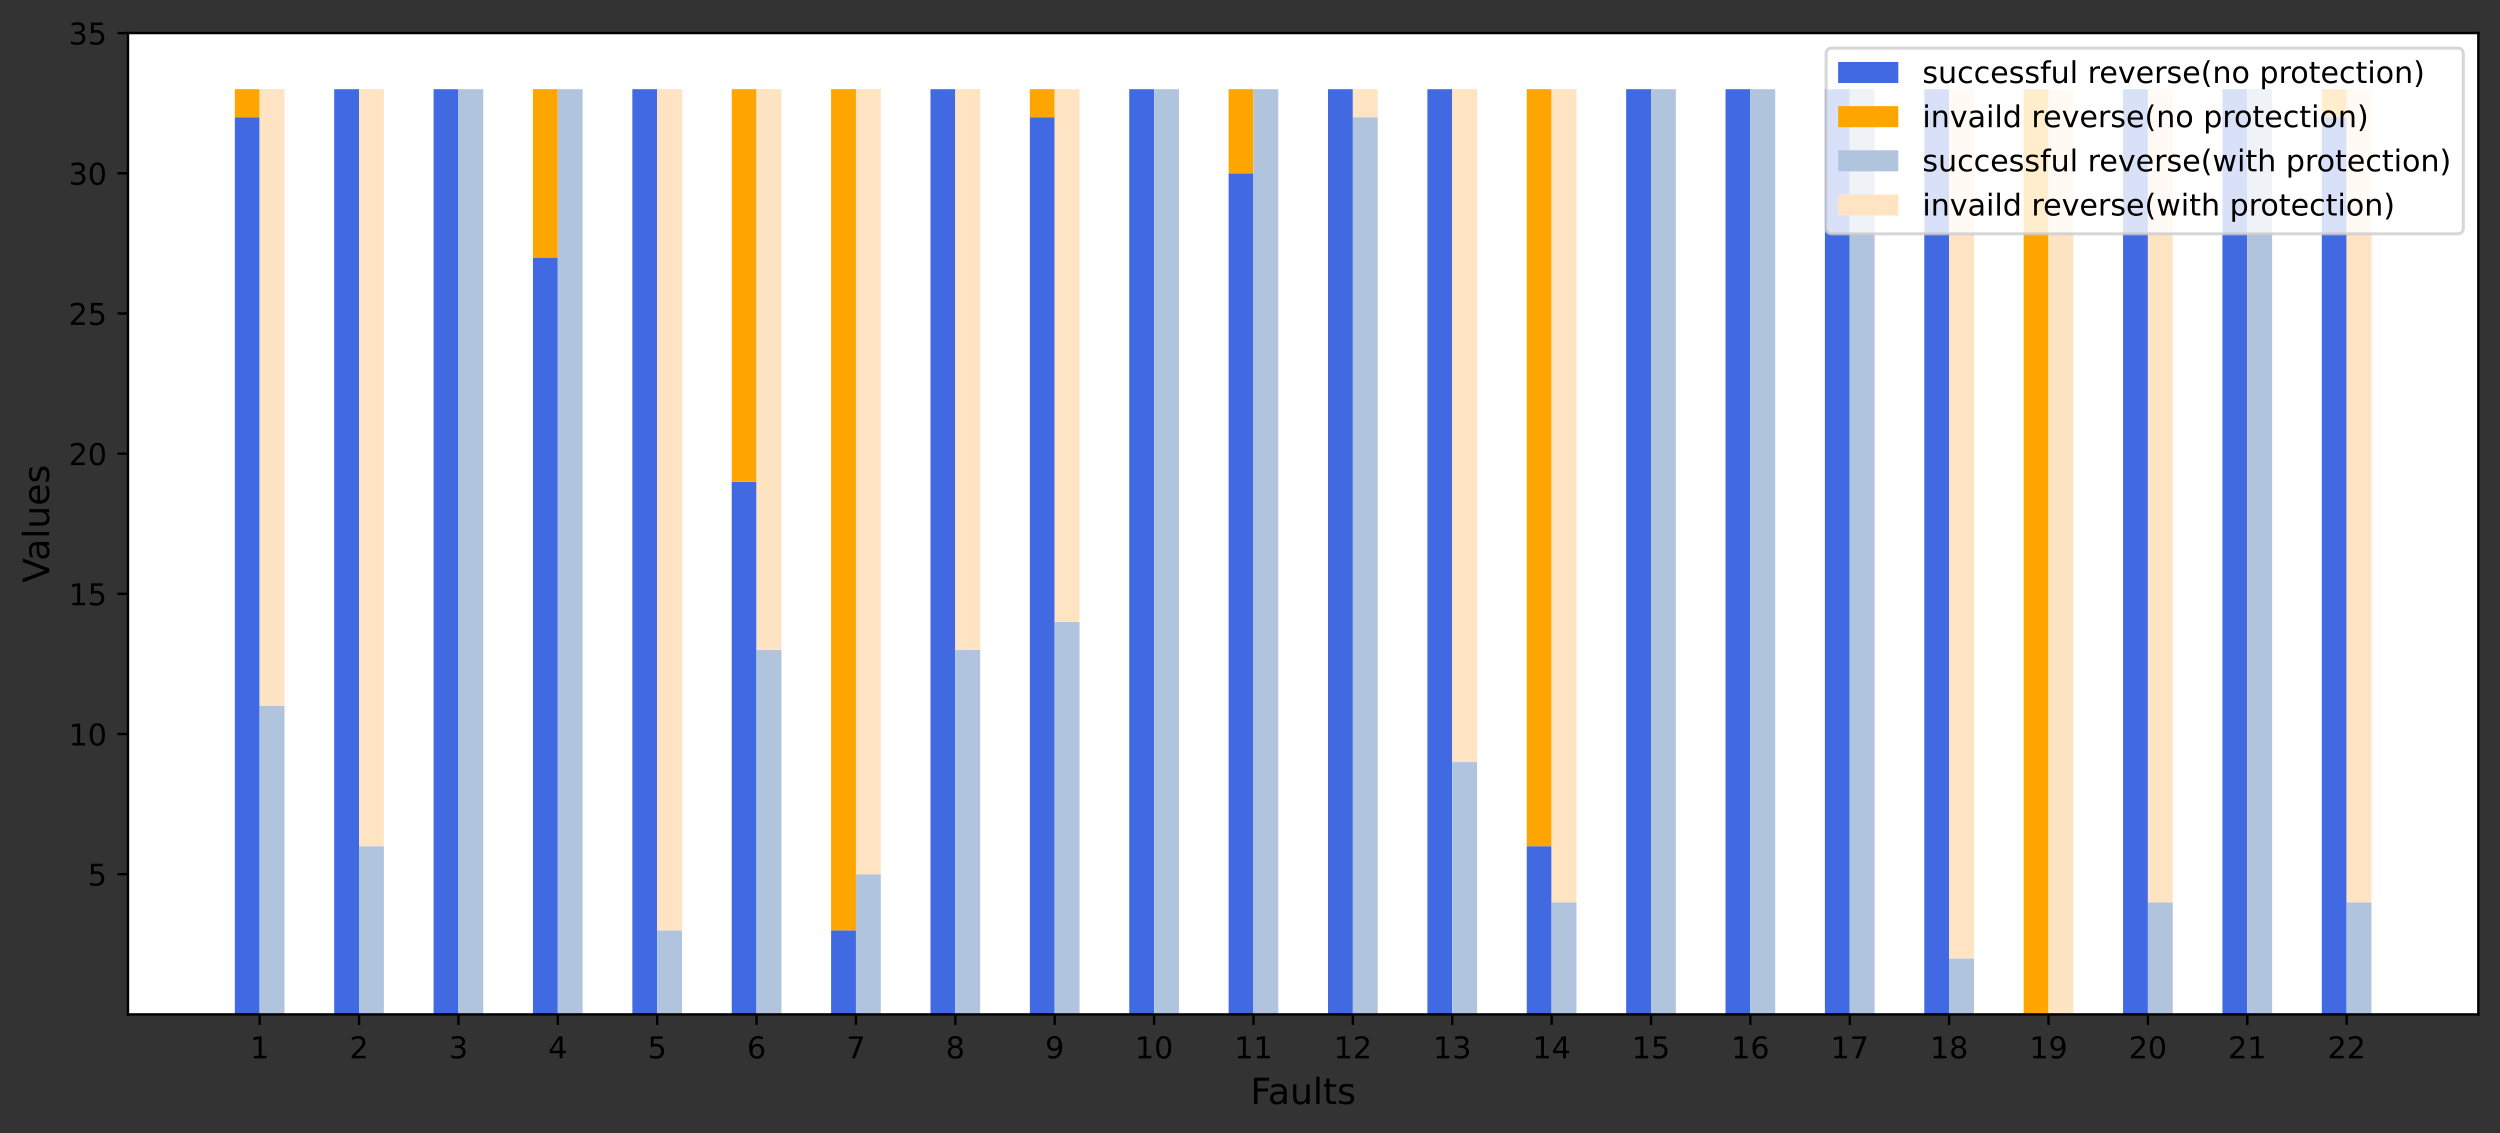 <?xml version="1.0" encoding="utf-8" standalone="no"?>
<!DOCTYPE svg PUBLIC "-//W3C//DTD SVG 1.1//EN"
  "http://www.w3.org/Graphics/SVG/1.1/DTD/svg11.dtd">
<!-- Created with matplotlib (https://matplotlib.org/) -->
<svg height="376.651pt" version="1.1" viewBox="0 0 830.939 376.651" width="830.939pt" xmlns="http://www.w3.org/2000/svg" xmlns:xlink="http://www.w3.org/1999/xlink">
 <rect x="0" y="0" width="830.939" height="376.651" fill="#333333" stroke="none"/>
 <defs>
  <style type="text/css">*{stroke-linecap:butt;stroke-linejoin:round;}</style>
 </defs>
 <g id="figure_1">
  <g id="patch_1">
   <path d="M 0 376.651 
L 830.939 376.651 
L 830.939 0 
L 0 0 
z
" style="fill:none;"/>
  </g>
  <g id="axes_1">
   <g id="patch_2">
    <path d="M 42.539 337.159 
L 823.739 337.159 
L 823.739 10.999 
L 42.539 10.999 
z
" style="fill:#ffffff;"/>
   </g>
   <g id="patch_3">
    <path clip-path="url(#p2a8222d933)" d="M 78.048 337.159 
L 86.306 337.159 
L 86.306 38.956 
L 78.048 38.956 
z
" style="fill:#4169e1;"/>
   </g>
   <g id="patch_4">
    <path clip-path="url(#p2a8222d933)" d="M 111.08 337.159 
L 119.337 337.159 
L 119.337 29.637 
L 111.08 29.637 
z
" style="fill:#4169e1;"/>
   </g>
   <g id="patch_5">
    <path clip-path="url(#p2a8222d933)" d="M 144.111 337.159 
L 152.369 337.159 
L 152.369 29.637 
L 144.111 29.637 
z
" style="fill:#4169e1;"/>
   </g>
   <g id="patch_6">
    <path clip-path="url(#p2a8222d933)" d="M 177.143 337.159 
L 185.401 337.159 
L 185.401 85.55 
L 177.143 85.55 
z
" style="fill:#4169e1;"/>
   </g>
   <g id="patch_7">
    <path clip-path="url(#p2a8222d933)" d="M 210.175 337.159 
L 218.433 337.159 
L 218.433 29.637 
L 210.175 29.637 
z
" style="fill:#4169e1;"/>
   </g>
   <g id="patch_8">
    <path clip-path="url(#p2a8222d933)" d="M 243.206 337.159 
L 251.464 337.159 
L 251.464 160.101 
L 243.206 160.101 
z
" style="fill:#4169e1;"/>
   </g>
   <g id="patch_9">
    <path clip-path="url(#p2a8222d933)" d="M 276.238 337.159 
L 284.496 337.159 
L 284.496 309.203 
L 276.238 309.203 
z
" style="fill:#4169e1;"/>
   </g>
   <g id="patch_10">
    <path clip-path="url(#p2a8222d933)" d="M 309.27 337.159 
L 317.528 337.159 
L 317.528 29.637 
L 309.27 29.637 
z
" style="fill:#4169e1;"/>
   </g>
   <g id="patch_11">
    <path clip-path="url(#p2a8222d933)" d="M 342.302 337.159 
L 350.559 337.159 
L 350.559 38.956 
L 342.302 38.956 
z
" style="fill:#4169e1;"/>
   </g>
   <g id="patch_12">
    <path clip-path="url(#p2a8222d933)" d="M 375.333 337.159 
L 383.591 337.159 
L 383.591 29.637 
L 375.333 29.637 
z
" style="fill:#4169e1;"/>
   </g>
   <g id="patch_13">
    <path clip-path="url(#p2a8222d933)" d="M 408.365 337.159 
L 416.623 337.159 
L 416.623 57.594 
L 408.365 57.594 
z
" style="fill:#4169e1;"/>
   </g>
   <g id="patch_14">
    <path clip-path="url(#p2a8222d933)" d="M 441.397 337.159 
L 449.655 337.159 
L 449.655 29.637 
L 441.397 29.637 
z
" style="fill:#4169e1;"/>
   </g>
   <g id="patch_15">
    <path clip-path="url(#p2a8222d933)" d="M 474.428 337.159 
L 482.686 337.159 
L 482.686 29.637 
L 474.428 29.637 
z
" style="fill:#4169e1;"/>
   </g>
   <g id="patch_16">
    <path clip-path="url(#p2a8222d933)" d="M 507.46 337.159 
L 515.718 337.159 
L 515.718 281.246 
L 507.46 281.246 
z
" style="fill:#4169e1;"/>
   </g>
   <g id="patch_17">
    <path clip-path="url(#p2a8222d933)" d="M 540.492 337.159 
L 548.75 337.159 
L 548.75 29.637 
L 540.492 29.637 
z
" style="fill:#4169e1;"/>
   </g>
   <g id="patch_18">
    <path clip-path="url(#p2a8222d933)" d="M 573.524 337.159 
L 581.781 337.159 
L 581.781 29.637 
L 573.524 29.637 
z
" style="fill:#4169e1;"/>
   </g>
   <g id="patch_19">
    <path clip-path="url(#p2a8222d933)" d="M 606.555 337.159 
L 614.813 337.159 
L 614.813 29.637 
L 606.555 29.637 
z
" style="fill:#4169e1;"/>
   </g>
   <g id="patch_20">
    <path clip-path="url(#p2a8222d933)" d="M 639.587 337.159 
L 647.845 337.159 
L 647.845 29.637 
L 639.587 29.637 
z
" style="fill:#4169e1;"/>
   </g>
   <g id="patch_21">
    <path clip-path="url(#p2a8222d933)" d="M 672.619 337.159 
L 680.877 337.159 
L 680.877 337.159 
L 672.619 337.159 
z
" style="fill:#4169e1;"/>
   </g>
   <g id="patch_22">
    <path clip-path="url(#p2a8222d933)" d="M 705.65 337.159 
L 713.908 337.159 
L 713.908 29.637 
L 705.65 29.637 
z
" style="fill:#4169e1;"/>
   </g>
   <g id="patch_23">
    <path clip-path="url(#p2a8222d933)" d="M 738.682 337.159 
L 746.94 337.159 
L 746.94 29.637 
L 738.682 29.637 
z
" style="fill:#4169e1;"/>
   </g>
   <g id="patch_24">
    <path clip-path="url(#p2a8222d933)" d="M 771.714 337.159 
L 779.972 337.159 
L 779.972 38.956 
L 771.714 38.956 
z
" style="fill:#4169e1;"/>
   </g>
   <g id="patch_25">
    <path clip-path="url(#p2a8222d933)" d="M 78.048 38.956 
L 86.306 38.956 
L 86.306 29.637 
L 78.048 29.637 
z
" style="fill:#ffa500;"/>
   </g>
   <g id="patch_26">
    <path clip-path="url(#p2a8222d933)" d="M 111.08 29.637 
L 119.337 29.637 
L 119.337 29.637 
L 111.08 29.637 
z
" style="fill:#ffa500;"/>
   </g>
   <g id="patch_27">
    <path clip-path="url(#p2a8222d933)" d="M 144.111 29.637 
L 152.369 29.637 
L 152.369 29.637 
L 144.111 29.637 
z
" style="fill:#ffa500;"/>
   </g>
   <g id="patch_28">
    <path clip-path="url(#p2a8222d933)" d="M 177.143 85.55 
L 185.401 85.55 
L 185.401 29.637 
L 177.143 29.637 
z
" style="fill:#ffa500;"/>
   </g>
   <g id="patch_29">
    <path clip-path="url(#p2a8222d933)" d="M 210.175 29.637 
L 218.433 29.637 
L 218.433 29.637 
L 210.175 29.637 
z
" style="fill:#ffa500;"/>
   </g>
   <g id="patch_30">
    <path clip-path="url(#p2a8222d933)" d="M 243.206 160.101 
L 251.464 160.101 
L 251.464 29.637 
L 243.206 29.637 
z
" style="fill:#ffa500;"/>
   </g>
   <g id="patch_31">
    <path clip-path="url(#p2a8222d933)" d="M 276.238 309.203 
L 284.496 309.203 
L 284.496 29.637 
L 276.238 29.637 
z
" style="fill:#ffa500;"/>
   </g>
   <g id="patch_32">
    <path clip-path="url(#p2a8222d933)" d="M 309.27 29.637 
L 317.528 29.637 
L 317.528 29.637 
L 309.27 29.637 
z
" style="fill:#ffa500;"/>
   </g>
   <g id="patch_33">
    <path clip-path="url(#p2a8222d933)" d="M 342.302 38.956 
L 350.559 38.956 
L 350.559 29.637 
L 342.302 29.637 
z
" style="fill:#ffa500;"/>
   </g>
   <g id="patch_34">
    <path clip-path="url(#p2a8222d933)" d="M 375.333 29.637 
L 383.591 29.637 
L 383.591 29.637 
L 375.333 29.637 
z
" style="fill:#ffa500;"/>
   </g>
   <g id="patch_35">
    <path clip-path="url(#p2a8222d933)" d="M 408.365 57.594 
L 416.623 57.594 
L 416.623 29.637 
L 408.365 29.637 
z
" style="fill:#ffa500;"/>
   </g>
   <g id="patch_36">
    <path clip-path="url(#p2a8222d933)" d="M 441.397 29.637 
L 449.655 29.637 
L 449.655 29.637 
L 441.397 29.637 
z
" style="fill:#ffa500;"/>
   </g>
   <g id="patch_37">
    <path clip-path="url(#p2a8222d933)" d="M 474.428 29.637 
L 482.686 29.637 
L 482.686 29.637 
L 474.428 29.637 
z
" style="fill:#ffa500;"/>
   </g>
   <g id="patch_38">
    <path clip-path="url(#p2a8222d933)" d="M 507.46 281.246 
L 515.718 281.246 
L 515.718 29.637 
L 507.46 29.637 
z
" style="fill:#ffa500;"/>
   </g>
   <g id="patch_39">
    <path clip-path="url(#p2a8222d933)" d="M 540.492 29.637 
L 548.75 29.637 
L 548.75 29.637 
L 540.492 29.637 
z
" style="fill:#ffa500;"/>
   </g>
   <g id="patch_40">
    <path clip-path="url(#p2a8222d933)" d="M 573.524 29.637 
L 581.781 29.637 
L 581.781 29.637 
L 573.524 29.637 
z
" style="fill:#ffa500;"/>
   </g>
   <g id="patch_41">
    <path clip-path="url(#p2a8222d933)" d="M 606.555 29.637 
L 614.813 29.637 
L 614.813 29.637 
L 606.555 29.637 
z
" style="fill:#ffa500;"/>
   </g>
   <g id="patch_42">
    <path clip-path="url(#p2a8222d933)" d="M 639.587 29.637 
L 647.845 29.637 
L 647.845 29.637 
L 639.587 29.637 
z
" style="fill:#ffa500;"/>
   </g>
   <g id="patch_43">
    <path clip-path="url(#p2a8222d933)" d="M 672.619 337.159 
L 680.877 337.159 
L 680.877 29.637 
L 672.619 29.637 
z
" style="fill:#ffa500;"/>
   </g>
   <g id="patch_44">
    <path clip-path="url(#p2a8222d933)" d="M 705.65 29.637 
L 713.908 29.637 
L 713.908 29.637 
L 705.65 29.637 
z
" style="fill:#ffa500;"/>
   </g>
   <g id="patch_45">
    <path clip-path="url(#p2a8222d933)" d="M 738.682 29.637 
L 746.94 29.637 
L 746.94 29.637 
L 738.682 29.637 
z
" style="fill:#ffa500;"/>
   </g>
   <g id="patch_46">
    <path clip-path="url(#p2a8222d933)" d="M 771.714 38.956 
L 779.972 38.956 
L 779.972 29.637 
L 771.714 29.637 
z
" style="fill:#ffa500;"/>
   </g>
   <g id="patch_47">
    <path clip-path="url(#p2a8222d933)" d="M 86.306 337.159 
L 94.564 337.159 
L 94.564 234.652 
L 86.306 234.652 
z
" style="fill:#b0c4de;"/>
   </g>
   <g id="patch_48">
    <path clip-path="url(#p2a8222d933)" d="M 119.337 337.159 
L 127.595 337.159 
L 127.595 281.246 
L 119.337 281.246 
z
" style="fill:#b0c4de;"/>
   </g>
   <g id="patch_49">
    <path clip-path="url(#p2a8222d933)" d="M 152.369 337.159 
L 160.627 337.159 
L 160.627 29.637 
L 152.369 29.637 
z
" style="fill:#b0c4de;"/>
   </g>
   <g id="patch_50">
    <path clip-path="url(#p2a8222d933)" d="M 185.401 337.159 
L 193.659 337.159 
L 193.659 29.637 
L 185.401 29.637 
z
" style="fill:#b0c4de;"/>
   </g>
   <g id="patch_51">
    <path clip-path="url(#p2a8222d933)" d="M 218.433 337.159 
L 226.691 337.159 
L 226.691 309.203 
L 218.433 309.203 
z
" style="fill:#b0c4de;"/>
   </g>
   <g id="patch_52">
    <path clip-path="url(#p2a8222d933)" d="M 251.464 337.159 
L 259.722 337.159 
L 259.722 216.014 
L 251.464 216.014 
z
" style="fill:#b0c4de;"/>
   </g>
   <g id="patch_53">
    <path clip-path="url(#p2a8222d933)" d="M 284.496 337.159 
L 292.754 337.159 
L 292.754 290.565 
L 284.496 290.565 
z
" style="fill:#b0c4de;"/>
   </g>
   <g id="patch_54">
    <path clip-path="url(#p2a8222d933)" d="M 317.528 337.159 
L 325.786 337.159 
L 325.786 216.014 
L 317.528 216.014 
z
" style="fill:#b0c4de;"/>
   </g>
   <g id="patch_55">
    <path clip-path="url(#p2a8222d933)" d="M 350.559 337.159 
L 358.817 337.159 
L 358.817 206.695 
L 350.559 206.695 
z
" style="fill:#b0c4de;"/>
   </g>
   <g id="patch_56">
    <path clip-path="url(#p2a8222d933)" d="M 383.591 337.159 
L 391.849 337.159 
L 391.849 29.637 
L 383.591 29.637 
z
" style="fill:#b0c4de;"/>
   </g>
   <g id="patch_57">
    <path clip-path="url(#p2a8222d933)" d="M 416.623 337.159 
L 424.881 337.159 
L 424.881 29.637 
L 416.623 29.637 
z
" style="fill:#b0c4de;"/>
   </g>
   <g id="patch_58">
    <path clip-path="url(#p2a8222d933)" d="M 449.655 337.159 
L 457.913 337.159 
L 457.913 38.956 
L 449.655 38.956 
z
" style="fill:#b0c4de;"/>
   </g>
   <g id="patch_59">
    <path clip-path="url(#p2a8222d933)" d="M 482.686 337.159 
L 490.944 337.159 
L 490.944 253.29 
L 482.686 253.29 
z
" style="fill:#b0c4de;"/>
   </g>
   <g id="patch_60">
    <path clip-path="url(#p2a8222d933)" d="M 515.718 337.159 
L 523.976 337.159 
L 523.976 299.884 
L 515.718 299.884 
z
" style="fill:#b0c4de;"/>
   </g>
   <g id="patch_61">
    <path clip-path="url(#p2a8222d933)" d="M 548.75 337.159 
L 557.008 337.159 
L 557.008 29.637 
L 548.75 29.637 
z
" style="fill:#b0c4de;"/>
   </g>
   <g id="patch_62">
    <path clip-path="url(#p2a8222d933)" d="M 581.781 337.159 
L 590.039 337.159 
L 590.039 29.637 
L 581.781 29.637 
z
" style="fill:#b0c4de;"/>
   </g>
   <g id="patch_63">
    <path clip-path="url(#p2a8222d933)" d="M 614.813 337.159 
L 623.071 337.159 
L 623.071 29.637 
L 614.813 29.637 
z
" style="fill:#b0c4de;"/>
   </g>
   <g id="patch_64">
    <path clip-path="url(#p2a8222d933)" d="M 647.845 337.159 
L 656.103 337.159 
L 656.103 318.522 
L 647.845 318.522 
z
" style="fill:#b0c4de;"/>
   </g>
   <g id="patch_65">
    <path clip-path="url(#p2a8222d933)" d="M 680.877 337.159 
L 689.135 337.159 
L 689.135 337.159 
L 680.877 337.159 
z
" style="fill:#b0c4de;"/>
   </g>
   <g id="patch_66">
    <path clip-path="url(#p2a8222d933)" d="M 713.908 337.159 
L 722.166 337.159 
L 722.166 299.884 
L 713.908 299.884 
z
" style="fill:#b0c4de;"/>
   </g>
   <g id="patch_67">
    <path clip-path="url(#p2a8222d933)" d="M 746.94 337.159 
L 755.198 337.159 
L 755.198 29.637 
L 746.94 29.637 
z
" style="fill:#b0c4de;"/>
   </g>
   <g id="patch_68">
    <path clip-path="url(#p2a8222d933)" d="M 779.972 337.159 
L 788.23 337.159 
L 788.23 299.884 
L 779.972 299.884 
z
" style="fill:#b0c4de;"/>
   </g>
   <g id="patch_69">
    <path clip-path="url(#p2a8222d933)" d="M 86.306 234.652 
L 94.564 234.652 
L 94.564 29.637 
L 86.306 29.637 
z
" style="fill:#ffe4c4;"/>
   </g>
   <g id="patch_70">
    <path clip-path="url(#p2a8222d933)" d="M 119.337 281.246 
L 127.595 281.246 
L 127.595 29.637 
L 119.337 29.637 
z
" style="fill:#ffe4c4;"/>
   </g>
   <g id="patch_71">
    <path clip-path="url(#p2a8222d933)" d="M 152.369 29.637 
L 160.627 29.637 
L 160.627 29.637 
L 152.369 29.637 
z
" style="fill:#ffe4c4;"/>
   </g>
   <g id="patch_72">
    <path clip-path="url(#p2a8222d933)" d="M 185.401 29.637 
L 193.659 29.637 
L 193.659 29.637 
L 185.401 29.637 
z
" style="fill:#ffe4c4;"/>
   </g>
   <g id="patch_73">
    <path clip-path="url(#p2a8222d933)" d="M 218.433 309.203 
L 226.691 309.203 
L 226.691 29.637 
L 218.433 29.637 
z
" style="fill:#ffe4c4;"/>
   </g>
   <g id="patch_74">
    <path clip-path="url(#p2a8222d933)" d="M 251.464 216.014 
L 259.722 216.014 
L 259.722 29.637 
L 251.464 29.637 
z
" style="fill:#ffe4c4;"/>
   </g>
   <g id="patch_75">
    <path clip-path="url(#p2a8222d933)" d="M 284.496 290.565 
L 292.754 290.565 
L 292.754 29.637 
L 284.496 29.637 
z
" style="fill:#ffe4c4;"/>
   </g>
   <g id="patch_76">
    <path clip-path="url(#p2a8222d933)" d="M 317.528 216.014 
L 325.786 216.014 
L 325.786 29.637 
L 317.528 29.637 
z
" style="fill:#ffe4c4;"/>
   </g>
   <g id="patch_77">
    <path clip-path="url(#p2a8222d933)" d="M 350.559 206.695 
L 358.817 206.695 
L 358.817 29.637 
L 350.559 29.637 
z
" style="fill:#ffe4c4;"/>
   </g>
   <g id="patch_78">
    <path clip-path="url(#p2a8222d933)" d="M 383.591 29.637 
L 391.849 29.637 
L 391.849 29.637 
L 383.591 29.637 
z
" style="fill:#ffe4c4;"/>
   </g>
   <g id="patch_79">
    <path clip-path="url(#p2a8222d933)" d="M 416.623 29.637 
L 424.881 29.637 
L 424.881 29.637 
L 416.623 29.637 
z
" style="fill:#ffe4c4;"/>
   </g>
   <g id="patch_80">
    <path clip-path="url(#p2a8222d933)" d="M 449.655 38.956 
L 457.913 38.956 
L 457.913 29.637 
L 449.655 29.637 
z
" style="fill:#ffe4c4;"/>
   </g>
   <g id="patch_81">
    <path clip-path="url(#p2a8222d933)" d="M 482.686 253.29 
L 490.944 253.29 
L 490.944 29.637 
L 482.686 29.637 
z
" style="fill:#ffe4c4;"/>
   </g>
   <g id="patch_82">
    <path clip-path="url(#p2a8222d933)" d="M 515.718 299.884 
L 523.976 299.884 
L 523.976 29.637 
L 515.718 29.637 
z
" style="fill:#ffe4c4;"/>
   </g>
   <g id="patch_83">
    <path clip-path="url(#p2a8222d933)" d="M 548.75 29.637 
L 557.008 29.637 
L 557.008 29.637 
L 548.75 29.637 
z
" style="fill:#ffe4c4;"/>
   </g>
   <g id="patch_84">
    <path clip-path="url(#p2a8222d933)" d="M 581.781 29.637 
L 590.039 29.637 
L 590.039 29.637 
L 581.781 29.637 
z
" style="fill:#ffe4c4;"/>
   </g>
   <g id="patch_85">
    <path clip-path="url(#p2a8222d933)" d="M 614.813 29.637 
L 623.071 29.637 
L 623.071 29.637 
L 614.813 29.637 
z
" style="fill:#ffe4c4;"/>
   </g>
   <g id="patch_86">
    <path clip-path="url(#p2a8222d933)" d="M 647.845 318.522 
L 656.103 318.522 
L 656.103 29.637 
L 647.845 29.637 
z
" style="fill:#ffe4c4;"/>
   </g>
   <g id="patch_87">
    <path clip-path="url(#p2a8222d933)" d="M 680.877 337.159 
L 689.135 337.159 
L 689.135 29.637 
L 680.877 29.637 
z
" style="fill:#ffe4c4;"/>
   </g>
   <g id="patch_88">
    <path clip-path="url(#p2a8222d933)" d="M 713.908 299.884 
L 722.166 299.884 
L 722.166 29.637 
L 713.908 29.637 
z
" style="fill:#ffe4c4;"/>
   </g>
   <g id="patch_89">
    <path clip-path="url(#p2a8222d933)" d="M 746.94 29.637 
L 755.198 29.637 
L 755.198 29.637 
L 746.94 29.637 
z
" style="fill:#ffe4c4;"/>
   </g>
   <g id="patch_90">
    <path clip-path="url(#p2a8222d933)" d="M 779.972 299.884 
L 788.23 299.884 
L 788.23 29.637 
L 779.972 29.637 
z
" style="fill:#ffe4c4;"/>
   </g>
   <g id="matplotlib.axis_1">
    <g id="xtick_1">
     <g id="line2d_1">
      <defs>
       <path d="M 0 0 
L 0 3.5 
" id="m0b2e423b30" style="stroke:#000000;stroke-width:0.8;"/>
      </defs>
      <g>
       <use style="stroke:#000000;stroke-width:0.8;" x="86.306" xlink:href="#m0b2e423b30" y="337.159"/>
      </g>
     </g>
     <g id="text_1">
      <!-- 1 -->
      <g transform="translate(83.125 351.758)scale(0.1 -0.1)">
       <defs>
        <path d="M 12.406 8.297 
L 28.516 8.297 
L 28.516 63.922 
L 10.984 60.406 
L 10.984 69.391 
L 28.422 72.906 
L 38.281 72.906 
L 38.281 8.297 
L 54.391 8.297 
L 54.391 0 
L 12.406 0 
z
" id="DejaVuSans-49"/>
       </defs>
       <use xlink:href="#DejaVuSans-49"/>
      </g>
     </g>
    </g>
    <g id="xtick_2">
     <g id="line2d_2">
      <g>
       <use style="stroke:#000000;stroke-width:0.8;" x="119.337" xlink:href="#m0b2e423b30" y="337.159"/>
      </g>
     </g>
     <g id="text_2">
      <!-- 2 -->
      <g transform="translate(116.156 351.758)scale(0.1 -0.1)">
       <defs>
        <path d="M 19.188 8.297 
L 53.609 8.297 
L 53.609 0 
L 7.328 0 
L 7.328 8.297 
Q 12.938 14.109 22.625 23.891 
Q 32.328 33.688 34.812 36.531 
Q 39.547 41.844 41.422 45.531 
Q 43.312 49.219 43.312 52.781 
Q 43.312 58.594 39.234 62.25 
Q 35.156 65.922 28.609 65.922 
Q 23.969 65.922 18.812 64.312 
Q 13.672 62.703 7.812 59.422 
L 7.812 69.391 
Q 13.766 71.781 18.938 73 
Q 24.125 74.219 28.422 74.219 
Q 39.75 74.219 46.484 68.547 
Q 53.219 62.891 53.219 53.422 
Q 53.219 48.922 51.531 44.891 
Q 49.859 40.875 45.406 35.406 
Q 44.188 33.984 37.641 27.219 
Q 31.109 20.453 19.188 8.297 
z
" id="DejaVuSans-50"/>
       </defs>
       <use xlink:href="#DejaVuSans-50"/>
      </g>
     </g>
    </g>
    <g id="xtick_3">
     <g id="line2d_3">
      <g>
       <use style="stroke:#000000;stroke-width:0.8;" x="152.369" xlink:href="#m0b2e423b30" y="337.159"/>
      </g>
     </g>
     <g id="text_3">
      <!-- 3 -->
      <g transform="translate(149.188 351.758)scale(0.1 -0.1)">
       <defs>
        <path d="M 40.578 39.312 
Q 47.656 37.797 51.625 33 
Q 55.609 28.219 55.609 21.188 
Q 55.609 10.406 48.188 4.484 
Q 40.766 -1.422 27.094 -1.422 
Q 22.516 -1.422 17.656 -0.516 
Q 12.797 0.391 7.625 2.203 
L 7.625 11.719 
Q 11.719 9.328 16.594 8.109 
Q 21.484 6.891 26.812 6.891 
Q 36.078 6.891 40.938 10.547 
Q 45.797 14.203 45.797 21.188 
Q 45.797 27.641 41.281 31.266 
Q 36.766 34.906 28.719 34.906 
L 20.219 34.906 
L 20.219 43.016 
L 29.109 43.016 
Q 36.375 43.016 40.234 45.922 
Q 44.094 48.828 44.094 54.297 
Q 44.094 59.906 40.109 62.906 
Q 36.141 65.922 28.719 65.922 
Q 24.656 65.922 20.016 65.031 
Q 15.375 64.156 9.812 62.312 
L 9.812 71.094 
Q 15.438 72.656 20.344 73.438 
Q 25.25 74.219 29.594 74.219 
Q 40.828 74.219 47.359 69.109 
Q 53.906 64.016 53.906 55.328 
Q 53.906 49.266 50.438 45.094 
Q 46.969 40.922 40.578 39.312 
z
" id="DejaVuSans-51"/>
       </defs>
       <use xlink:href="#DejaVuSans-51"/>
      </g>
     </g>
    </g>
    <g id="xtick_4">
     <g id="line2d_4">
      <g>
       <use style="stroke:#000000;stroke-width:0.8;" x="185.401" xlink:href="#m0b2e423b30" y="337.159"/>
      </g>
     </g>
     <g id="text_4">
      <!-- 4 -->
      <g transform="translate(182.22 351.758)scale(0.1 -0.1)">
       <defs>
        <path d="M 37.797 64.312 
L 12.891 25.391 
L 37.797 25.391 
z
M 35.203 72.906 
L 47.609 72.906 
L 47.609 25.391 
L 58.016 25.391 
L 58.016 17.188 
L 47.609 17.188 
L 47.609 0 
L 37.797 0 
L 37.797 17.188 
L 4.891 17.188 
L 4.891 26.703 
z
" id="DejaVuSans-52"/>
       </defs>
       <use xlink:href="#DejaVuSans-52"/>
      </g>
     </g>
    </g>
    <g id="xtick_5">
     <g id="line2d_5">
      <g>
       <use style="stroke:#000000;stroke-width:0.8;" x="218.433" xlink:href="#m0b2e423b30" y="337.159"/>
      </g>
     </g>
     <g id="text_5">
      <!-- 5 -->
      <g transform="translate(215.251 351.758)scale(0.1 -0.1)">
       <defs>
        <path d="M 10.797 72.906 
L 49.516 72.906 
L 49.516 64.594 
L 19.828 64.594 
L 19.828 46.734 
Q 21.969 47.469 24.109 47.828 
Q 26.266 48.188 28.422 48.188 
Q 40.625 48.188 47.75 41.5 
Q 54.891 34.812 54.891 23.391 
Q 54.891 11.625 47.562 5.094 
Q 40.234 -1.422 26.906 -1.422 
Q 22.312 -1.422 17.547 -0.641 
Q 12.797 0.141 7.719 1.703 
L 7.719 11.625 
Q 12.109 9.234 16.797 8.062 
Q 21.484 6.891 26.703 6.891 
Q 35.156 6.891 40.078 11.328 
Q 45.016 15.766 45.016 23.391 
Q 45.016 31 40.078 35.438 
Q 35.156 39.891 26.703 39.891 
Q 22.75 39.891 18.812 39.016 
Q 14.891 38.141 10.797 36.281 
z
" id="DejaVuSans-53"/>
       </defs>
       <use xlink:href="#DejaVuSans-53"/>
      </g>
     </g>
    </g>
    <g id="xtick_6">
     <g id="line2d_6">
      <g>
       <use style="stroke:#000000;stroke-width:0.8;" x="251.464" xlink:href="#m0b2e423b30" y="337.159"/>
      </g>
     </g>
     <g id="text_6">
      <!-- 6 -->
      <g transform="translate(248.283 351.758)scale(0.1 -0.1)">
       <defs>
        <path d="M 33.016 40.375 
Q 26.375 40.375 22.484 35.828 
Q 18.609 31.297 18.609 23.391 
Q 18.609 15.531 22.484 10.953 
Q 26.375 6.391 33.016 6.391 
Q 39.656 6.391 43.531 10.953 
Q 47.406 15.531 47.406 23.391 
Q 47.406 31.297 43.531 35.828 
Q 39.656 40.375 33.016 40.375 
z
M 52.594 71.297 
L 52.594 62.312 
Q 48.875 64.062 45.094 64.984 
Q 41.312 65.922 37.594 65.922 
Q 27.828 65.922 22.672 59.328 
Q 17.531 52.734 16.797 39.406 
Q 19.672 43.656 24.016 45.922 
Q 28.375 48.188 33.594 48.188 
Q 44.578 48.188 50.953 41.516 
Q 57.328 34.859 57.328 23.391 
Q 57.328 12.156 50.688 5.359 
Q 44.047 -1.422 33.016 -1.422 
Q 20.359 -1.422 13.672 8.266 
Q 6.984 17.969 6.984 36.375 
Q 6.984 53.656 15.188 63.938 
Q 23.391 74.219 37.203 74.219 
Q 40.922 74.219 44.703 73.484 
Q 48.484 72.75 52.594 71.297 
z
" id="DejaVuSans-54"/>
       </defs>
       <use xlink:href="#DejaVuSans-54"/>
      </g>
     </g>
    </g>
    <g id="xtick_7">
     <g id="line2d_7">
      <g>
       <use style="stroke:#000000;stroke-width:0.8;" x="284.496" xlink:href="#m0b2e423b30" y="337.159"/>
      </g>
     </g>
     <g id="text_7">
      <!-- 7 -->
      <g transform="translate(281.315 351.758)scale(0.1 -0.1)">
       <defs>
        <path d="M 8.203 72.906 
L 55.078 72.906 
L 55.078 68.703 
L 28.609 0 
L 18.312 0 
L 43.219 64.594 
L 8.203 64.594 
z
" id="DejaVuSans-55"/>
       </defs>
       <use xlink:href="#DejaVuSans-55"/>
      </g>
     </g>
    </g>
    <g id="xtick_8">
     <g id="line2d_8">
      <g>
       <use style="stroke:#000000;stroke-width:0.8;" x="317.528" xlink:href="#m0b2e423b30" y="337.159"/>
      </g>
     </g>
     <g id="text_8">
      <!-- 8 -->
      <g transform="translate(314.347 351.758)scale(0.1 -0.1)">
       <defs>
        <path d="M 31.781 34.625 
Q 24.75 34.625 20.719 30.859 
Q 16.703 27.094 16.703 20.516 
Q 16.703 13.922 20.719 10.156 
Q 24.75 6.391 31.781 6.391 
Q 38.812 6.391 42.859 10.172 
Q 46.922 13.969 46.922 20.516 
Q 46.922 27.094 42.891 30.859 
Q 38.875 34.625 31.781 34.625 
z
M 21.922 38.812 
Q 15.578 40.375 12.031 44.719 
Q 8.5 49.078 8.5 55.328 
Q 8.5 64.062 14.719 69.141 
Q 20.953 74.219 31.781 74.219 
Q 42.672 74.219 48.875 69.141 
Q 55.078 64.062 55.078 55.328 
Q 55.078 49.078 51.531 44.719 
Q 48 40.375 41.703 38.812 
Q 48.828 37.156 52.797 32.312 
Q 56.781 27.484 56.781 20.516 
Q 56.781 9.906 50.312 4.234 
Q 43.844 -1.422 31.781 -1.422 
Q 19.734 -1.422 13.25 4.234 
Q 6.781 9.906 6.781 20.516 
Q 6.781 27.484 10.781 32.312 
Q 14.797 37.156 21.922 38.812 
z
M 18.312 54.391 
Q 18.312 48.734 21.844 45.562 
Q 25.391 42.391 31.781 42.391 
Q 38.141 42.391 41.719 45.562 
Q 45.312 48.734 45.312 54.391 
Q 45.312 60.062 41.719 63.234 
Q 38.141 66.406 31.781 66.406 
Q 25.391 66.406 21.844 63.234 
Q 18.312 60.062 18.312 54.391 
z
" id="DejaVuSans-56"/>
       </defs>
       <use xlink:href="#DejaVuSans-56"/>
      </g>
     </g>
    </g>
    <g id="xtick_9">
     <g id="line2d_9">
      <g>
       <use style="stroke:#000000;stroke-width:0.8;" x="350.559" xlink:href="#m0b2e423b30" y="337.159"/>
      </g>
     </g>
     <g id="text_9">
      <!-- 9 -->
      <g transform="translate(347.378 351.758)scale(0.1 -0.1)">
       <defs>
        <path d="M 10.984 1.516 
L 10.984 10.5 
Q 14.703 8.734 18.5 7.812 
Q 22.312 6.891 25.984 6.891 
Q 35.75 6.891 40.891 13.453 
Q 46.047 20.016 46.781 33.406 
Q 43.953 29.203 39.594 26.953 
Q 35.25 24.703 29.984 24.703 
Q 19.047 24.703 12.672 31.312 
Q 6.297 37.938 6.297 49.422 
Q 6.297 60.641 12.938 67.422 
Q 19.578 74.219 30.609 74.219 
Q 43.266 74.219 49.922 64.516 
Q 56.594 54.828 56.594 36.375 
Q 56.594 19.141 48.406 8.859 
Q 40.234 -1.422 26.422 -1.422 
Q 22.703 -1.422 18.891 -0.688 
Q 15.094 0.047 10.984 1.516 
z
M 30.609 32.422 
Q 37.25 32.422 41.125 36.953 
Q 45.016 41.5 45.016 49.422 
Q 45.016 57.281 41.125 61.844 
Q 37.25 66.406 30.609 66.406 
Q 23.969 66.406 20.094 61.844 
Q 16.219 57.281 16.219 49.422 
Q 16.219 41.5 20.094 36.953 
Q 23.969 32.422 30.609 32.422 
z
" id="DejaVuSans-57"/>
       </defs>
       <use xlink:href="#DejaVuSans-57"/>
      </g>
     </g>
    </g>
    <g id="xtick_10">
     <g id="line2d_10">
      <g>
       <use style="stroke:#000000;stroke-width:0.8;" x="383.591" xlink:href="#m0b2e423b30" y="337.159"/>
      </g>
     </g>
     <g id="text_10">
      <!-- 10 -->
      <g transform="translate(377.229 351.758)scale(0.1 -0.1)">
       <defs>
        <path d="M 31.781 66.406 
Q 24.172 66.406 20.328 58.906 
Q 16.5 51.422 16.5 36.375 
Q 16.5 21.391 20.328 13.891 
Q 24.172 6.391 31.781 6.391 
Q 39.453 6.391 43.281 13.891 
Q 47.125 21.391 47.125 36.375 
Q 47.125 51.422 43.281 58.906 
Q 39.453 66.406 31.781 66.406 
z
M 31.781 74.219 
Q 44.047 74.219 50.516 64.516 
Q 56.984 54.828 56.984 36.375 
Q 56.984 17.969 50.516 8.266 
Q 44.047 -1.422 31.781 -1.422 
Q 19.531 -1.422 13.062 8.266 
Q 6.594 17.969 6.594 36.375 
Q 6.594 54.828 13.062 64.516 
Q 19.531 74.219 31.781 74.219 
z
" id="DejaVuSans-48"/>
       </defs>
       <use xlink:href="#DejaVuSans-49"/>
       <use x="63.623" xlink:href="#DejaVuSans-48"/>
      </g>
     </g>
    </g>
    <g id="xtick_11">
     <g id="line2d_11">
      <g>
       <use style="stroke:#000000;stroke-width:0.8;" x="416.623" xlink:href="#m0b2e423b30" y="337.159"/>
      </g>
     </g>
     <g id="text_11">
      <!-- 11 -->
      <g transform="translate(410.26 351.758)scale(0.1 -0.1)">
       <use xlink:href="#DejaVuSans-49"/>
       <use x="63.623" xlink:href="#DejaVuSans-49"/>
      </g>
     </g>
    </g>
    <g id="xtick_12">
     <g id="line2d_12">
      <g>
       <use style="stroke:#000000;stroke-width:0.8;" x="449.655" xlink:href="#m0b2e423b30" y="337.159"/>
      </g>
     </g>
     <g id="text_12">
      <!-- 12 -->
      <g transform="translate(443.292 351.758)scale(0.1 -0.1)">
       <use xlink:href="#DejaVuSans-49"/>
       <use x="63.623" xlink:href="#DejaVuSans-50"/>
      </g>
     </g>
    </g>
    <g id="xtick_13">
     <g id="line2d_13">
      <g>
       <use style="stroke:#000000;stroke-width:0.8;" x="482.686" xlink:href="#m0b2e423b30" y="337.159"/>
      </g>
     </g>
     <g id="text_13">
      <!-- 13 -->
      <g transform="translate(476.324 351.758)scale(0.1 -0.1)">
       <use xlink:href="#DejaVuSans-49"/>
       <use x="63.623" xlink:href="#DejaVuSans-51"/>
      </g>
     </g>
    </g>
    <g id="xtick_14">
     <g id="line2d_14">
      <g>
       <use style="stroke:#000000;stroke-width:0.8;" x="515.718" xlink:href="#m0b2e423b30" y="337.159"/>
      </g>
     </g>
     <g id="text_14">
      <!-- 14 -->
      <g transform="translate(509.356 351.758)scale(0.1 -0.1)">
       <use xlink:href="#DejaVuSans-49"/>
       <use x="63.623" xlink:href="#DejaVuSans-52"/>
      </g>
     </g>
    </g>
    <g id="xtick_15">
     <g id="line2d_15">
      <g>
       <use style="stroke:#000000;stroke-width:0.8;" x="548.75" xlink:href="#m0b2e423b30" y="337.159"/>
      </g>
     </g>
     <g id="text_15">
      <!-- 15 -->
      <g transform="translate(542.387 351.758)scale(0.1 -0.1)">
       <use xlink:href="#DejaVuSans-49"/>
       <use x="63.623" xlink:href="#DejaVuSans-53"/>
      </g>
     </g>
    </g>
    <g id="xtick_16">
     <g id="line2d_16">
      <g>
       <use style="stroke:#000000;stroke-width:0.8;" x="581.781" xlink:href="#m0b2e423b30" y="337.159"/>
      </g>
     </g>
     <g id="text_16">
      <!-- 16 -->
      <g transform="translate(575.419 351.758)scale(0.1 -0.1)">
       <use xlink:href="#DejaVuSans-49"/>
       <use x="63.623" xlink:href="#DejaVuSans-54"/>
      </g>
     </g>
    </g>
    <g id="xtick_17">
     <g id="line2d_17">
      <g>
       <use style="stroke:#000000;stroke-width:0.8;" x="614.813" xlink:href="#m0b2e423b30" y="337.159"/>
      </g>
     </g>
     <g id="text_17">
      <!-- 17 -->
      <g transform="translate(608.451 351.758)scale(0.1 -0.1)">
       <use xlink:href="#DejaVuSans-49"/>
       <use x="63.623" xlink:href="#DejaVuSans-55"/>
      </g>
     </g>
    </g>
    <g id="xtick_18">
     <g id="line2d_18">
      <g>
       <use style="stroke:#000000;stroke-width:0.8;" x="647.845" xlink:href="#m0b2e423b30" y="337.159"/>
      </g>
     </g>
     <g id="text_18">
      <!-- 18 -->
      <g transform="translate(641.482 351.758)scale(0.1 -0.1)">
       <use xlink:href="#DejaVuSans-49"/>
       <use x="63.623" xlink:href="#DejaVuSans-56"/>
      </g>
     </g>
    </g>
    <g id="xtick_19">
     <g id="line2d_19">
      <g>
       <use style="stroke:#000000;stroke-width:0.8;" x="680.877" xlink:href="#m0b2e423b30" y="337.159"/>
      </g>
     </g>
     <g id="text_19">
      <!-- 19 -->
      <g transform="translate(674.514 351.758)scale(0.1 -0.1)">
       <use xlink:href="#DejaVuSans-49"/>
       <use x="63.623" xlink:href="#DejaVuSans-57"/>
      </g>
     </g>
    </g>
    <g id="xtick_20">
     <g id="line2d_20">
      <g>
       <use style="stroke:#000000;stroke-width:0.8;" x="713.908" xlink:href="#m0b2e423b30" y="337.159"/>
      </g>
     </g>
     <g id="text_20">
      <!-- 20 -->
      <g transform="translate(707.546 351.758)scale(0.1 -0.1)">
       <use xlink:href="#DejaVuSans-50"/>
       <use x="63.623" xlink:href="#DejaVuSans-48"/>
      </g>
     </g>
    </g>
    <g id="xtick_21">
     <g id="line2d_21">
      <g>
       <use style="stroke:#000000;stroke-width:0.8;" x="746.94" xlink:href="#m0b2e423b30" y="337.159"/>
      </g>
     </g>
     <g id="text_21">
      <!-- 21 -->
      <g transform="translate(740.578 351.758)scale(0.1 -0.1)">
       <use xlink:href="#DejaVuSans-50"/>
       <use x="63.623" xlink:href="#DejaVuSans-49"/>
      </g>
     </g>
    </g>
    <g id="xtick_22">
     <g id="line2d_22">
      <g>
       <use style="stroke:#000000;stroke-width:0.8;" x="779.972" xlink:href="#m0b2e423b30" y="337.159"/>
      </g>
     </g>
     <g id="text_22">
      <!-- 22 -->
      <g transform="translate(773.609 351.758)scale(0.1 -0.1)">
       <use xlink:href="#DejaVuSans-50"/>
       <use x="63.623" xlink:href="#DejaVuSans-50"/>
      </g>
     </g>
    </g>
    <g id="text_23">
     <!-- Faults -->
     <g transform="translate(415.611 366.955)scale(0.12 -0.12)">
      <defs>
       <path d="M 9.812 72.906 
L 51.703 72.906 
L 51.703 64.594 
L 19.672 64.594 
L 19.672 43.109 
L 48.578 43.109 
L 48.578 34.812 
L 19.672 34.812 
L 19.672 0 
L 9.812 0 
z
" id="DejaVuSans-70"/>
       <path d="M 34.281 27.484 
Q 23.391 27.484 19.188 25 
Q 14.984 22.516 14.984 16.5 
Q 14.984 11.719 18.141 8.906 
Q 21.297 6.109 26.703 6.109 
Q 34.188 6.109 38.703 11.406 
Q 43.219 16.703 43.219 25.484 
L 43.219 27.484 
z
M 52.203 31.203 
L 52.203 0 
L 43.219 0 
L 43.219 8.297 
Q 40.141 3.328 35.547 0.953 
Q 30.953 -1.422 24.312 -1.422 
Q 15.922 -1.422 10.953 3.297 
Q 6 8.016 6 15.922 
Q 6 25.141 12.172 29.828 
Q 18.359 34.516 30.609 34.516 
L 43.219 34.516 
L 43.219 35.406 
Q 43.219 41.609 39.141 45 
Q 35.062 48.391 27.688 48.391 
Q 23 48.391 18.547 47.266 
Q 14.109 46.141 10.016 43.891 
L 10.016 52.203 
Q 14.938 54.109 19.578 55.047 
Q 24.219 56 28.609 56 
Q 40.484 56 46.344 49.844 
Q 52.203 43.703 52.203 31.203 
z
" id="DejaVuSans-97"/>
       <path d="M 8.5 21.578 
L 8.5 54.688 
L 17.484 54.688 
L 17.484 21.922 
Q 17.484 14.156 20.5 10.266 
Q 23.531 6.391 29.594 6.391 
Q 36.859 6.391 41.078 11.031 
Q 45.312 15.672 45.312 23.688 
L 45.312 54.688 
L 54.297 54.688 
L 54.297 0 
L 45.312 0 
L 45.312 8.406 
Q 42.047 3.422 37.719 1 
Q 33.406 -1.422 27.688 -1.422 
Q 18.266 -1.422 13.375 4.438 
Q 8.5 10.297 8.5 21.578 
z
M 31.109 56 
z
" id="DejaVuSans-117"/>
       <path d="M 9.422 75.984 
L 18.406 75.984 
L 18.406 0 
L 9.422 0 
z
" id="DejaVuSans-108"/>
       <path d="M 18.312 70.219 
L 18.312 54.688 
L 36.812 54.688 
L 36.812 47.703 
L 18.312 47.703 
L 18.312 18.016 
Q 18.312 11.328 20.141 9.422 
Q 21.969 7.516 27.594 7.516 
L 36.812 7.516 
L 36.812 0 
L 27.594 0 
Q 17.188 0 13.234 3.875 
Q 9.281 7.766 9.281 18.016 
L 9.281 47.703 
L 2.688 47.703 
L 2.688 54.688 
L 9.281 54.688 
L 9.281 70.219 
z
" id="DejaVuSans-116"/>
       <path d="M 44.281 53.078 
L 44.281 44.578 
Q 40.484 46.531 36.375 47.5 
Q 32.281 48.484 27.875 48.484 
Q 21.188 48.484 17.844 46.438 
Q 14.5 44.391 14.5 40.281 
Q 14.5 37.156 16.891 35.375 
Q 19.281 33.594 26.516 31.984 
L 29.594 31.297 
Q 39.156 29.25 43.188 25.516 
Q 47.219 21.781 47.219 15.094 
Q 47.219 7.469 41.188 3.016 
Q 35.156 -1.422 24.609 -1.422 
Q 20.219 -1.422 15.453 -0.562 
Q 10.688 0.297 5.422 2 
L 5.422 11.281 
Q 10.406 8.688 15.234 7.391 
Q 20.062 6.109 24.812 6.109 
Q 31.156 6.109 34.562 8.281 
Q 37.984 10.453 37.984 14.406 
Q 37.984 18.062 35.516 20.016 
Q 33.062 21.969 24.703 23.781 
L 21.578 24.516 
Q 13.234 26.266 9.516 29.906 
Q 5.812 33.547 5.812 39.891 
Q 5.812 47.609 11.281 51.797 
Q 16.75 56 26.812 56 
Q 31.781 56 36.172 55.266 
Q 40.578 54.547 44.281 53.078 
z
" id="DejaVuSans-115"/>
      </defs>
      <use xlink:href="#DejaVuSans-70"/>
      <use x="48.395" xlink:href="#DejaVuSans-97"/>
      <use x="109.674" xlink:href="#DejaVuSans-117"/>
      <use x="173.053" xlink:href="#DejaVuSans-108"/>
      <use x="200.836" xlink:href="#DejaVuSans-116"/>
      <use x="240.045" xlink:href="#DejaVuSans-115"/>
     </g>
    </g>
   </g>
   <g id="matplotlib.axis_2">
    <g id="ytick_1">
     <g id="line2d_23">
      <defs>
       <path d="M 0 0 
L -3.5 0 
" id="m590f7d946d" style="stroke:#000000;stroke-width:0.8;"/>
      </defs>
      <g>
       <use style="stroke:#000000;stroke-width:0.8;" x="42.539" xlink:href="#m590f7d946d" y="290.565"/>
      </g>
     </g>
     <g id="text_24">
      <!-- 5 -->
      <g transform="translate(29.176 294.364)scale(0.1 -0.1)">
       <use xlink:href="#DejaVuSans-53"/>
      </g>
     </g>
    </g>
    <g id="ytick_2">
     <g id="line2d_24">
      <g>
       <use style="stroke:#000000;stroke-width:0.8;" x="42.539" xlink:href="#m590f7d946d" y="243.971"/>
      </g>
     </g>
     <g id="text_25">
      <!-- 10 -->
      <g transform="translate(22.814 247.77)scale(0.1 -0.1)">
       <use xlink:href="#DejaVuSans-49"/>
       <use x="63.623" xlink:href="#DejaVuSans-48"/>
      </g>
     </g>
    </g>
    <g id="ytick_3">
     <g id="line2d_25">
      <g>
       <use style="stroke:#000000;stroke-width:0.8;" x="42.539" xlink:href="#m590f7d946d" y="197.376"/>
      </g>
     </g>
     <g id="text_26">
      <!-- 15 -->
      <g transform="translate(22.814 201.176)scale(0.1 -0.1)">
       <use xlink:href="#DejaVuSans-49"/>
       <use x="63.623" xlink:href="#DejaVuSans-53"/>
      </g>
     </g>
    </g>
    <g id="ytick_4">
     <g id="line2d_26">
      <g>
       <use style="stroke:#000000;stroke-width:0.8;" x="42.539" xlink:href="#m590f7d946d" y="150.782"/>
      </g>
     </g>
     <g id="text_27">
      <!-- 20 -->
      <g transform="translate(22.814 154.581)scale(0.1 -0.1)">
       <use xlink:href="#DejaVuSans-50"/>
       <use x="63.623" xlink:href="#DejaVuSans-48"/>
      </g>
     </g>
    </g>
    <g id="ytick_5">
     <g id="line2d_27">
      <g>
       <use style="stroke:#000000;stroke-width:0.8;" x="42.539" xlink:href="#m590f7d946d" y="104.188"/>
      </g>
     </g>
     <g id="text_28">
      <!-- 25 -->
      <g transform="translate(22.814 107.987)scale(0.1 -0.1)">
       <use xlink:href="#DejaVuSans-50"/>
       <use x="63.623" xlink:href="#DejaVuSans-53"/>
      </g>
     </g>
    </g>
    <g id="ytick_6">
     <g id="line2d_28">
      <g>
       <use style="stroke:#000000;stroke-width:0.8;" x="42.539" xlink:href="#m590f7d946d" y="57.594"/>
      </g>
     </g>
     <g id="text_29">
      <!-- 30 -->
      <g transform="translate(22.814 61.393)scale(0.1 -0.1)">
       <use xlink:href="#DejaVuSans-51"/>
       <use x="63.623" xlink:href="#DejaVuSans-48"/>
      </g>
     </g>
    </g>
    <g id="ytick_7">
     <g id="line2d_29">
      <g>
       <use style="stroke:#000000;stroke-width:0.8;" x="42.539" xlink:href="#m590f7d946d" y="10.999"/>
      </g>
     </g>
     <g id="text_30">
      <!-- 35 -->
      <g transform="translate(22.814 14.798)scale(0.1 -0.1)">
       <use xlink:href="#DejaVuSans-51"/>
       <use x="63.623" xlink:href="#DejaVuSans-53"/>
      </g>
     </g>
    </g>
    <g id="text_31">
     <!-- Values -->
     <g transform="translate(16.318 193.682)rotate(-90)scale(0.12 -0.12)">
      <defs>
       <path d="M 28.609 0 
L 0.781 72.906 
L 11.078 72.906 
L 34.188 11.531 
L 57.328 72.906 
L 67.578 72.906 
L 39.797 0 
z
" id="DejaVuSans-86"/>
       <path d="M 56.203 29.594 
L 56.203 25.203 
L 14.891 25.203 
Q 15.484 15.922 20.484 11.062 
Q 25.484 6.203 34.422 6.203 
Q 39.594 6.203 44.453 7.469 
Q 49.312 8.734 54.109 11.281 
L 54.109 2.781 
Q 49.266 0.734 44.188 -0.344 
Q 39.109 -1.422 33.891 -1.422 
Q 20.797 -1.422 13.156 6.188 
Q 5.516 13.812 5.516 26.812 
Q 5.516 40.234 12.766 48.109 
Q 20.016 56 32.328 56 
Q 43.359 56 49.781 48.891 
Q 56.203 41.797 56.203 29.594 
z
M 47.219 32.234 
Q 47.125 39.594 43.094 43.984 
Q 39.062 48.391 32.422 48.391 
Q 24.906 48.391 20.391 44.141 
Q 15.875 39.891 15.188 32.172 
z
" id="DejaVuSans-101"/>
      </defs>
      <use xlink:href="#DejaVuSans-86"/>
      <use x="60.658" xlink:href="#DejaVuSans-97"/>
      <use x="121.938" xlink:href="#DejaVuSans-108"/>
      <use x="149.721" xlink:href="#DejaVuSans-117"/>
      <use x="213.1" xlink:href="#DejaVuSans-101"/>
      <use x="274.623" xlink:href="#DejaVuSans-115"/>
     </g>
    </g>
   </g>
   <g id="patch_91">
    <path d="M 42.539 337.159 
L 42.539 10.999 
" style="fill:none;stroke:#000000;stroke-linecap:square;stroke-linejoin:miter;stroke-width:0.8;"/>
   </g>
   <g id="patch_92">
    <path d="M 823.739 337.159 
L 823.739 10.999 
" style="fill:none;stroke:#000000;stroke-linecap:square;stroke-linejoin:miter;stroke-width:0.8;"/>
   </g>
   <g id="patch_93">
    <path d="M 42.539 337.159 
L 823.739 337.159 
" style="fill:none;stroke:#000000;stroke-linecap:square;stroke-linejoin:miter;stroke-width:0.8;"/>
   </g>
   <g id="patch_94">
    <path d="M 42.539 10.999 
L 823.739 10.999 
" style="fill:none;stroke:#000000;stroke-linecap:square;stroke-linejoin:miter;stroke-width:0.8;"/>
   </g>
   <g id="legend_1">
    <g id="patch_95">
     <path d="M 608.95 77.712 
L 816.739 77.712 
Q 818.739 77.712 818.739 75.712 
L 818.739 17.999 
Q 818.739 15.999 816.739 15.999 
L 608.95 15.999 
Q 606.95 15.999 606.95 17.999 
L 606.95 75.712 
Q 606.95 77.712 608.95 77.712 
z
" style="fill:#ffffff;opacity:0.8;stroke:#cccccc;stroke-linejoin:miter;"/>
    </g>
    <g id="patch_96">
     <path d="M 610.95 27.598 
L 630.95 27.598 
L 630.95 20.598 
L 610.95 20.598 
z
" style="fill:#4169e1;"/>
    </g>
    <g id="text_32">
     <!-- successful reverse(no protection) -->
     <g transform="translate(638.95 27.598)scale(0.1 -0.1)">
      <defs>
       <path d="M 48.781 52.594 
L 48.781 44.188 
Q 44.969 46.297 41.141 47.344 
Q 37.312 48.391 33.406 48.391 
Q 24.656 48.391 19.812 42.844 
Q 14.984 37.312 14.984 27.297 
Q 14.984 17.281 19.812 11.734 
Q 24.656 6.203 33.406 6.203 
Q 37.312 6.203 41.141 7.25 
Q 44.969 8.297 48.781 10.406 
L 48.781 2.094 
Q 45.016 0.344 40.984 -0.531 
Q 36.969 -1.422 32.422 -1.422 
Q 20.062 -1.422 12.781 6.344 
Q 5.516 14.109 5.516 27.297 
Q 5.516 40.672 12.859 48.328 
Q 20.219 56 33.016 56 
Q 37.156 56 41.109 55.141 
Q 45.062 54.297 48.781 52.594 
z
" id="DejaVuSans-99"/>
       <path d="M 37.109 75.984 
L 37.109 68.5 
L 28.516 68.5 
Q 23.688 68.5 21.797 66.547 
Q 19.922 64.594 19.922 59.516 
L 19.922 54.688 
L 34.719 54.688 
L 34.719 47.703 
L 19.922 47.703 
L 19.922 0 
L 10.891 0 
L 10.891 47.703 
L 2.297 47.703 
L 2.297 54.688 
L 10.891 54.688 
L 10.891 58.5 
Q 10.891 67.625 15.141 71.797 
Q 19.391 75.984 28.609 75.984 
z
" id="DejaVuSans-102"/>
       <path id="DejaVuSans-32"/>
       <path d="M 41.109 46.297 
Q 39.594 47.172 37.812 47.578 
Q 36.031 48 33.891 48 
Q 26.266 48 22.188 43.047 
Q 18.109 38.094 18.109 28.812 
L 18.109 0 
L 9.078 0 
L 9.078 54.688 
L 18.109 54.688 
L 18.109 46.188 
Q 20.953 51.172 25.484 53.578 
Q 30.031 56 36.531 56 
Q 37.453 56 38.578 55.875 
Q 39.703 55.766 41.062 55.516 
z
" id="DejaVuSans-114"/>
       <path d="M 2.984 54.688 
L 12.5 54.688 
L 29.594 8.797 
L 46.688 54.688 
L 56.203 54.688 
L 35.688 0 
L 23.484 0 
z
" id="DejaVuSans-118"/>
       <path d="M 31 75.875 
Q 24.469 64.656 21.281 53.656 
Q 18.109 42.672 18.109 31.391 
Q 18.109 20.125 21.312 9.062 
Q 24.516 -2 31 -13.188 
L 23.188 -13.188 
Q 15.875 -1.703 12.234 9.375 
Q 8.594 20.453 8.594 31.391 
Q 8.594 42.281 12.203 53.312 
Q 15.828 64.359 23.188 75.875 
z
" id="DejaVuSans-40"/>
       <path d="M 54.891 33.016 
L 54.891 0 
L 45.906 0 
L 45.906 32.719 
Q 45.906 40.484 42.875 44.328 
Q 39.844 48.188 33.797 48.188 
Q 26.516 48.188 22.312 43.547 
Q 18.109 38.922 18.109 30.906 
L 18.109 0 
L 9.078 0 
L 9.078 54.688 
L 18.109 54.688 
L 18.109 46.188 
Q 21.344 51.125 25.703 53.562 
Q 30.078 56 35.797 56 
Q 45.219 56 50.047 50.172 
Q 54.891 44.344 54.891 33.016 
z
" id="DejaVuSans-110"/>
       <path d="M 30.609 48.391 
Q 23.391 48.391 19.188 42.75 
Q 14.984 37.109 14.984 27.297 
Q 14.984 17.484 19.156 11.844 
Q 23.344 6.203 30.609 6.203 
Q 37.797 6.203 41.984 11.859 
Q 46.188 17.531 46.188 27.297 
Q 46.188 37.016 41.984 42.703 
Q 37.797 48.391 30.609 48.391 
z
M 30.609 56 
Q 42.328 56 49.016 48.375 
Q 55.719 40.766 55.719 27.297 
Q 55.719 13.875 49.016 6.219 
Q 42.328 -1.422 30.609 -1.422 
Q 18.844 -1.422 12.172 6.219 
Q 5.516 13.875 5.516 27.297 
Q 5.516 40.766 12.172 48.375 
Q 18.844 56 30.609 56 
z
" id="DejaVuSans-111"/>
       <path d="M 18.109 8.203 
L 18.109 -20.797 
L 9.078 -20.797 
L 9.078 54.688 
L 18.109 54.688 
L 18.109 46.391 
Q 20.953 51.266 25.266 53.625 
Q 29.594 56 35.594 56 
Q 45.562 56 51.781 48.094 
Q 58.016 40.188 58.016 27.297 
Q 58.016 14.406 51.781 6.484 
Q 45.562 -1.422 35.594 -1.422 
Q 29.594 -1.422 25.266 0.953 
Q 20.953 3.328 18.109 8.203 
z
M 48.688 27.297 
Q 48.688 37.203 44.609 42.844 
Q 40.531 48.484 33.406 48.484 
Q 26.266 48.484 22.188 42.844 
Q 18.109 37.203 18.109 27.297 
Q 18.109 17.391 22.188 11.75 
Q 26.266 6.109 33.406 6.109 
Q 40.531 6.109 44.609 11.75 
Q 48.688 17.391 48.688 27.297 
z
" id="DejaVuSans-112"/>
       <path d="M 9.422 54.688 
L 18.406 54.688 
L 18.406 0 
L 9.422 0 
z
M 9.422 75.984 
L 18.406 75.984 
L 18.406 64.594 
L 9.422 64.594 
z
" id="DejaVuSans-105"/>
       <path d="M 8.016 75.875 
L 15.828 75.875 
Q 23.141 64.359 26.781 53.312 
Q 30.422 42.281 30.422 31.391 
Q 30.422 20.453 26.781 9.375 
Q 23.141 -1.703 15.828 -13.188 
L 8.016 -13.188 
Q 14.5 -2 17.703 9.062 
Q 20.906 20.125 20.906 31.391 
Q 20.906 42.672 17.703 53.656 
Q 14.5 64.656 8.016 75.875 
z
" id="DejaVuSans-41"/>
      </defs>
      <use xlink:href="#DejaVuSans-115"/>
      <use x="52.1" xlink:href="#DejaVuSans-117"/>
      <use x="115.479" xlink:href="#DejaVuSans-99"/>
      <use x="170.459" xlink:href="#DejaVuSans-99"/>
      <use x="225.439" xlink:href="#DejaVuSans-101"/>
      <use x="286.963" xlink:href="#DejaVuSans-115"/>
      <use x="339.062" xlink:href="#DejaVuSans-115"/>
      <use x="391.162" xlink:href="#DejaVuSans-102"/>
      <use x="426.367" xlink:href="#DejaVuSans-117"/>
      <use x="489.746" xlink:href="#DejaVuSans-108"/>
      <use x="517.529" xlink:href="#DejaVuSans-32"/>
      <use x="549.316" xlink:href="#DejaVuSans-114"/>
      <use x="588.18" xlink:href="#DejaVuSans-101"/>
      <use x="649.703" xlink:href="#DejaVuSans-118"/>
      <use x="708.883" xlink:href="#DejaVuSans-101"/>
      <use x="770.406" xlink:href="#DejaVuSans-114"/>
      <use x="811.52" xlink:href="#DejaVuSans-115"/>
      <use x="863.619" xlink:href="#DejaVuSans-101"/>
      <use x="925.143" xlink:href="#DejaVuSans-40"/>
      <use x="964.156" xlink:href="#DejaVuSans-110"/>
      <use x="1027.535" xlink:href="#DejaVuSans-111"/>
      <use x="1088.717" xlink:href="#DejaVuSans-32"/>
      <use x="1120.504" xlink:href="#DejaVuSans-112"/>
      <use x="1183.98" xlink:href="#DejaVuSans-114"/>
      <use x="1222.844" xlink:href="#DejaVuSans-111"/>
      <use x="1284.025" xlink:href="#DejaVuSans-116"/>
      <use x="1323.234" xlink:href="#DejaVuSans-101"/>
      <use x="1384.758" xlink:href="#DejaVuSans-99"/>
      <use x="1439.738" xlink:href="#DejaVuSans-116"/>
      <use x="1478.947" xlink:href="#DejaVuSans-105"/>
      <use x="1506.73" xlink:href="#DejaVuSans-111"/>
      <use x="1567.912" xlink:href="#DejaVuSans-110"/>
      <use x="1631.291" xlink:href="#DejaVuSans-41"/>
     </g>
    </g>
    <g id="patch_97">
     <path d="M 610.95 42.276 
L 630.95 42.276 
L 630.95 35.276 
L 610.95 35.276 
z
" style="fill:#ffa500;"/>
    </g>
    <g id="text_33">
     <!-- invaild reverse(no protection) -->
     <g transform="translate(638.95 42.276)scale(0.1 -0.1)">
      <defs>
       <path d="M 45.406 46.391 
L 45.406 75.984 
L 54.391 75.984 
L 54.391 0 
L 45.406 0 
L 45.406 8.203 
Q 42.578 3.328 38.25 0.953 
Q 33.938 -1.422 27.875 -1.422 
Q 17.969 -1.422 11.734 6.484 
Q 5.516 14.406 5.516 27.297 
Q 5.516 40.188 11.734 48.094 
Q 17.969 56 27.875 56 
Q 33.938 56 38.25 53.625 
Q 42.578 51.266 45.406 46.391 
z
M 14.797 27.297 
Q 14.797 17.391 18.875 11.75 
Q 22.953 6.109 30.078 6.109 
Q 37.203 6.109 41.297 11.75 
Q 45.406 17.391 45.406 27.297 
Q 45.406 37.203 41.297 42.844 
Q 37.203 48.484 30.078 48.484 
Q 22.953 48.484 18.875 42.844 
Q 14.797 37.203 14.797 27.297 
z
" id="DejaVuSans-100"/>
      </defs>
      <use xlink:href="#DejaVuSans-105"/>
      <use x="27.783" xlink:href="#DejaVuSans-110"/>
      <use x="91.162" xlink:href="#DejaVuSans-118"/>
      <use x="150.342" xlink:href="#DejaVuSans-97"/>
      <use x="211.621" xlink:href="#DejaVuSans-105"/>
      <use x="239.404" xlink:href="#DejaVuSans-108"/>
      <use x="267.188" xlink:href="#DejaVuSans-100"/>
      <use x="330.664" xlink:href="#DejaVuSans-32"/>
      <use x="362.451" xlink:href="#DejaVuSans-114"/>
      <use x="401.314" xlink:href="#DejaVuSans-101"/>
      <use x="462.838" xlink:href="#DejaVuSans-118"/>
      <use x="522.018" xlink:href="#DejaVuSans-101"/>
      <use x="583.541" xlink:href="#DejaVuSans-114"/>
      <use x="624.654" xlink:href="#DejaVuSans-115"/>
      <use x="676.754" xlink:href="#DejaVuSans-101"/>
      <use x="738.277" xlink:href="#DejaVuSans-40"/>
      <use x="777.291" xlink:href="#DejaVuSans-110"/>
      <use x="840.67" xlink:href="#DejaVuSans-111"/>
      <use x="901.852" xlink:href="#DejaVuSans-32"/>
      <use x="933.639" xlink:href="#DejaVuSans-112"/>
      <use x="997.115" xlink:href="#DejaVuSans-114"/>
      <use x="1035.979" xlink:href="#DejaVuSans-111"/>
      <use x="1097.16" xlink:href="#DejaVuSans-116"/>
      <use x="1136.369" xlink:href="#DejaVuSans-101"/>
      <use x="1197.893" xlink:href="#DejaVuSans-99"/>
      <use x="1252.873" xlink:href="#DejaVuSans-116"/>
      <use x="1292.082" xlink:href="#DejaVuSans-105"/>
      <use x="1319.865" xlink:href="#DejaVuSans-111"/>
      <use x="1381.047" xlink:href="#DejaVuSans-110"/>
      <use x="1444.426" xlink:href="#DejaVuSans-41"/>
     </g>
    </g>
    <g id="patch_98">
     <path d="M 610.95 56.954 
L 630.95 56.954 
L 630.95 49.954 
L 610.95 49.954 
z
" style="fill:#b0c4de;"/>
    </g>
    <g id="text_34">
     <!-- successful reverse(with protection) -->
     <g transform="translate(638.95 56.954)scale(0.1 -0.1)">
      <defs>
       <path d="M 4.203 54.688 
L 13.188 54.688 
L 24.422 12.016 
L 35.594 54.688 
L 46.188 54.688 
L 57.422 12.016 
L 68.609 54.688 
L 77.594 54.688 
L 63.281 0 
L 52.688 0 
L 40.922 44.828 
L 29.109 0 
L 18.5 0 
z
" id="DejaVuSans-119"/>
       <path d="M 54.891 33.016 
L 54.891 0 
L 45.906 0 
L 45.906 32.719 
Q 45.906 40.484 42.875 44.328 
Q 39.844 48.188 33.797 48.188 
Q 26.516 48.188 22.312 43.547 
Q 18.109 38.922 18.109 30.906 
L 18.109 0 
L 9.078 0 
L 9.078 75.984 
L 18.109 75.984 
L 18.109 46.188 
Q 21.344 51.125 25.703 53.562 
Q 30.078 56 35.797 56 
Q 45.219 56 50.047 50.172 
Q 54.891 44.344 54.891 33.016 
z
" id="DejaVuSans-104"/>
      </defs>
      <use xlink:href="#DejaVuSans-115"/>
      <use x="52.1" xlink:href="#DejaVuSans-117"/>
      <use x="115.479" xlink:href="#DejaVuSans-99"/>
      <use x="170.459" xlink:href="#DejaVuSans-99"/>
      <use x="225.439" xlink:href="#DejaVuSans-101"/>
      <use x="286.963" xlink:href="#DejaVuSans-115"/>
      <use x="339.062" xlink:href="#DejaVuSans-115"/>
      <use x="391.162" xlink:href="#DejaVuSans-102"/>
      <use x="426.367" xlink:href="#DejaVuSans-117"/>
      <use x="489.746" xlink:href="#DejaVuSans-108"/>
      <use x="517.529" xlink:href="#DejaVuSans-32"/>
      <use x="549.316" xlink:href="#DejaVuSans-114"/>
      <use x="588.18" xlink:href="#DejaVuSans-101"/>
      <use x="649.703" xlink:href="#DejaVuSans-118"/>
      <use x="708.883" xlink:href="#DejaVuSans-101"/>
      <use x="770.406" xlink:href="#DejaVuSans-114"/>
      <use x="811.52" xlink:href="#DejaVuSans-115"/>
      <use x="863.619" xlink:href="#DejaVuSans-101"/>
      <use x="925.143" xlink:href="#DejaVuSans-40"/>
      <use x="964.156" xlink:href="#DejaVuSans-119"/>
      <use x="1045.943" xlink:href="#DejaVuSans-105"/>
      <use x="1073.727" xlink:href="#DejaVuSans-116"/>
      <use x="1112.936" xlink:href="#DejaVuSans-104"/>
      <use x="1176.314" xlink:href="#DejaVuSans-32"/>
      <use x="1208.102" xlink:href="#DejaVuSans-112"/>
      <use x="1271.578" xlink:href="#DejaVuSans-114"/>
      <use x="1310.441" xlink:href="#DejaVuSans-111"/>
      <use x="1371.623" xlink:href="#DejaVuSans-116"/>
      <use x="1410.832" xlink:href="#DejaVuSans-101"/>
      <use x="1472.355" xlink:href="#DejaVuSans-99"/>
      <use x="1527.336" xlink:href="#DejaVuSans-116"/>
      <use x="1566.545" xlink:href="#DejaVuSans-105"/>
      <use x="1594.328" xlink:href="#DejaVuSans-111"/>
      <use x="1655.51" xlink:href="#DejaVuSans-110"/>
      <use x="1718.889" xlink:href="#DejaVuSans-41"/>
     </g>
    </g>
    <g id="patch_99">
     <path d="M 610.95 71.632 
L 630.95 71.632 
L 630.95 64.632 
L 610.95 64.632 
z
" style="fill:#ffe4c4;"/>
    </g>
    <g id="text_35">
     <!-- invaild reverse(with protection) -->
     <g transform="translate(638.95 71.632)scale(0.1 -0.1)">
      <use xlink:href="#DejaVuSans-105"/>
      <use x="27.783" xlink:href="#DejaVuSans-110"/>
      <use x="91.162" xlink:href="#DejaVuSans-118"/>
      <use x="150.342" xlink:href="#DejaVuSans-97"/>
      <use x="211.621" xlink:href="#DejaVuSans-105"/>
      <use x="239.404" xlink:href="#DejaVuSans-108"/>
      <use x="267.188" xlink:href="#DejaVuSans-100"/>
      <use x="330.664" xlink:href="#DejaVuSans-32"/>
      <use x="362.451" xlink:href="#DejaVuSans-114"/>
      <use x="401.314" xlink:href="#DejaVuSans-101"/>
      <use x="462.838" xlink:href="#DejaVuSans-118"/>
      <use x="522.018" xlink:href="#DejaVuSans-101"/>
      <use x="583.541" xlink:href="#DejaVuSans-114"/>
      <use x="624.654" xlink:href="#DejaVuSans-115"/>
      <use x="676.754" xlink:href="#DejaVuSans-101"/>
      <use x="738.277" xlink:href="#DejaVuSans-40"/>
      <use x="777.291" xlink:href="#DejaVuSans-119"/>
      <use x="859.078" xlink:href="#DejaVuSans-105"/>
      <use x="886.861" xlink:href="#DejaVuSans-116"/>
      <use x="926.07" xlink:href="#DejaVuSans-104"/>
      <use x="989.449" xlink:href="#DejaVuSans-32"/>
      <use x="1021.236" xlink:href="#DejaVuSans-112"/>
      <use x="1084.713" xlink:href="#DejaVuSans-114"/>
      <use x="1123.576" xlink:href="#DejaVuSans-111"/>
      <use x="1184.758" xlink:href="#DejaVuSans-116"/>
      <use x="1223.967" xlink:href="#DejaVuSans-101"/>
      <use x="1285.49" xlink:href="#DejaVuSans-99"/>
      <use x="1340.471" xlink:href="#DejaVuSans-116"/>
      <use x="1379.68" xlink:href="#DejaVuSans-105"/>
      <use x="1407.463" xlink:href="#DejaVuSans-111"/>
      <use x="1468.645" xlink:href="#DejaVuSans-110"/>
      <use x="1532.023" xlink:href="#DejaVuSans-41"/>
     </g>
    </g>
   </g>
  </g>
 </g>
 <defs>
  <clipPath id="p2a8222d933">
   <rect height="326.16" width="781.2" x="42.539" y="10.999"/>
  </clipPath>
 </defs>
</svg>
